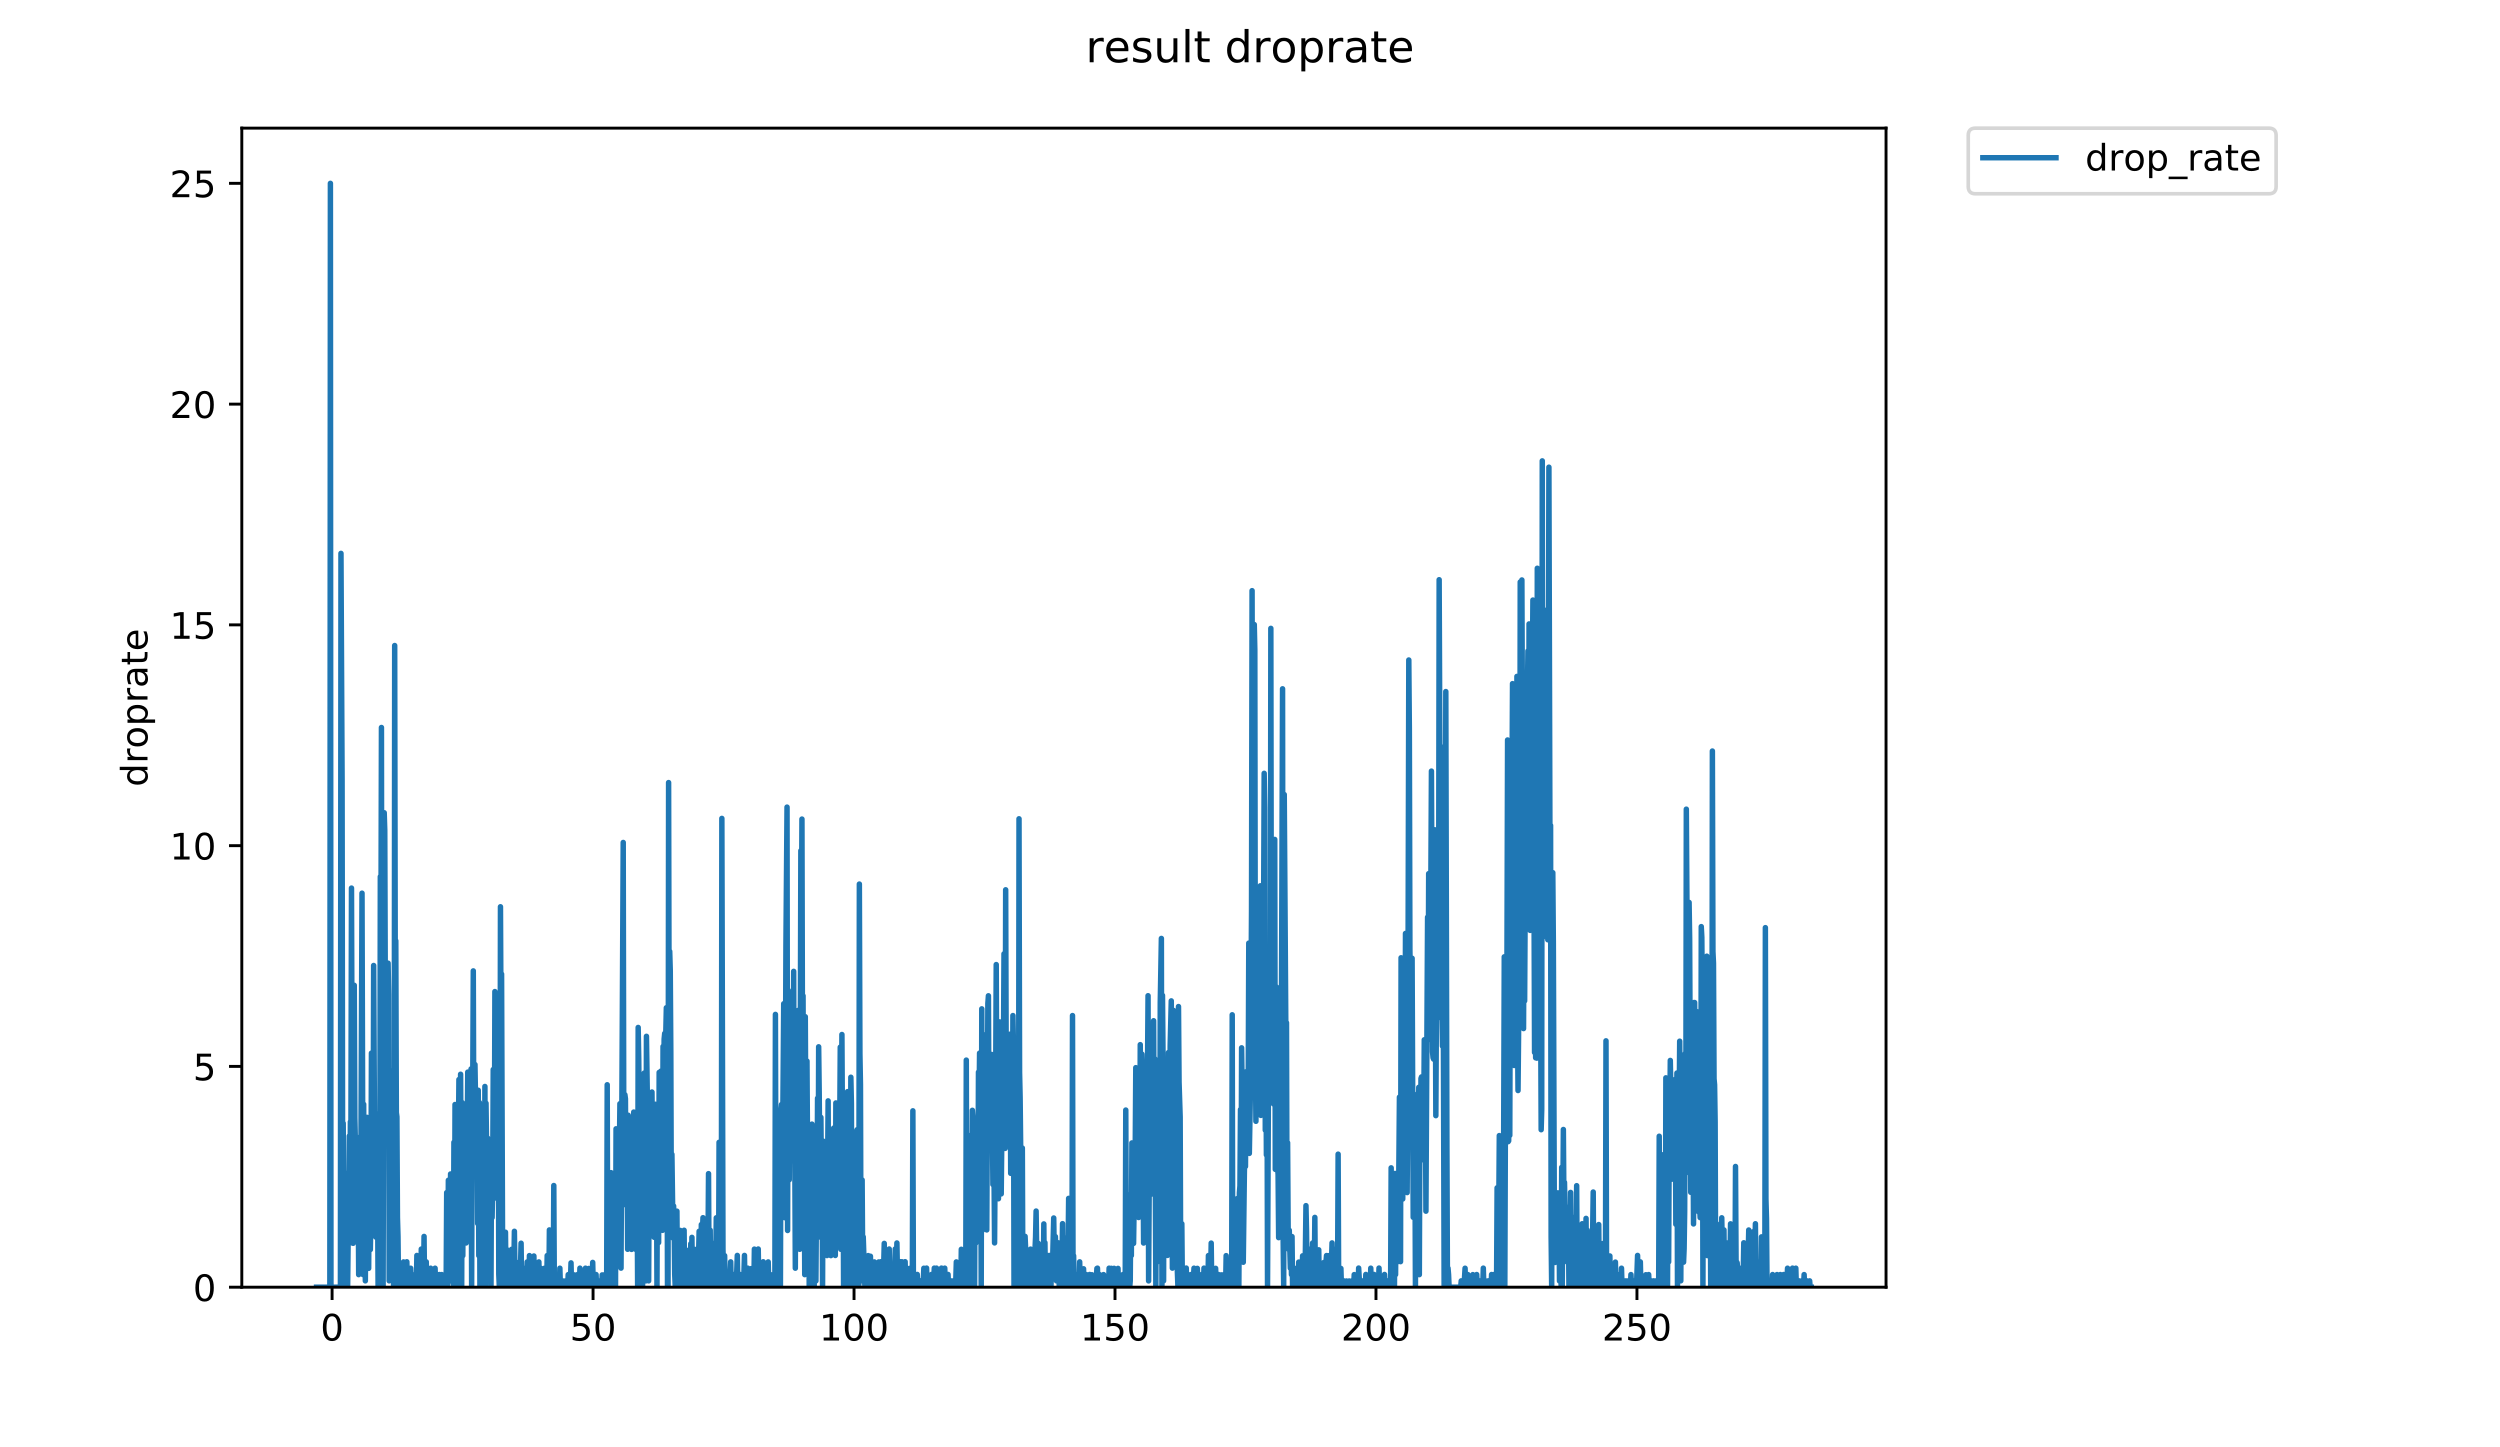 <?xml version="1.0" encoding="utf-8" standalone="no"?>
<!DOCTYPE svg PUBLIC "-//W3C//DTD SVG 1.1//EN"
  "http://www.w3.org/Graphics/SVG/1.1/DTD/svg11.dtd">
<!-- Created with matplotlib (https://matplotlib.org/) -->
<svg height="396pt" version="1.1" viewBox="0 0 684 396" width="684pt" xmlns="http://www.w3.org/2000/svg" xmlns:xlink="http://www.w3.org/1999/xlink">
 <defs>
  <style type="text/css">
*{stroke-linecap:butt;stroke-linejoin:round;}
  </style>
 </defs>
 <g id="figure_1">
  <g id="patch_1">
   <path d="M 0 396 
L 684 396 
L 684 0 
L 0 0 
z
" style="fill:#ffffff;"/>
  </g>
  <g id="axes_1">
   <g id="patch_2">
    <path d="M 66.159 352.174 
L 516.019 352.174 
L 516.019 35.062 
L 66.159 35.062 
z
" style="fill:#ffffff;"/>
   </g>
   <g id="matplotlib.axis_1">
    <g id="xtick_1">
     <g id="line2d_1">
      <defs>
       <path d="M 0 0 
L 0 3.5 
" id="m9fe00c8922" style="stroke:#000000;stroke-width:0.8;"/>
      </defs>
      <g>
       <use style="stroke:#000000;stroke-width:0.8;" x="90.859" xlink:href="#m9fe00c8922" y="352.174"/>
      </g>
     </g>
     <g id="text_1">
      <!-- 0 -->
      <defs>
       <path d="M 31.781 66.406 
Q 24.172 66.406 20.328 58.906 
Q 16.5 51.422 16.5 36.375 
Q 16.5 21.391 20.328 13.891 
Q 24.172 6.391 31.781 6.391 
Q 39.453 6.391 43.281 13.891 
Q 47.125 21.391 47.125 36.375 
Q 47.125 51.422 43.281 58.906 
Q 39.453 66.406 31.781 66.406 
z
M 31.781 74.219 
Q 44.047 74.219 50.516 64.516 
Q 56.984 54.828 56.984 36.375 
Q 56.984 17.969 50.516 8.266 
Q 44.047 -1.422 31.781 -1.422 
Q 19.531 -1.422 13.062 8.266 
Q 6.594 17.969 6.594 36.375 
Q 6.594 54.828 13.062 64.516 
Q 19.531 74.219 31.781 74.219 
z
" id="DejaVuSans-48"/>
      </defs>
      <g transform="translate(87.678 366.773)scale(0.1 -0.1)">
       <use xlink:href="#DejaVuSans-48"/>
      </g>
     </g>
    </g>
    <g id="xtick_2">
     <g id="line2d_2">
      <g>
       <use style="stroke:#000000;stroke-width:0.8;" x="162.261" xlink:href="#m9fe00c8922" y="352.174"/>
      </g>
     </g>
     <g id="text_2">
      <!-- 50 -->
      <defs>
       <path d="M 10.797 72.906 
L 49.516 72.906 
L 49.516 64.594 
L 19.828 64.594 
L 19.828 46.734 
Q 21.969 47.469 24.109 47.828 
Q 26.266 48.188 28.422 48.188 
Q 40.625 48.188 47.75 41.5 
Q 54.891 34.812 54.891 23.391 
Q 54.891 11.625 47.562 5.094 
Q 40.234 -1.422 26.906 -1.422 
Q 22.312 -1.422 17.547 -0.641 
Q 12.797 0.141 7.719 1.703 
L 7.719 11.625 
Q 12.109 9.234 16.797 8.062 
Q 21.484 6.891 26.703 6.891 
Q 35.156 6.891 40.078 11.328 
Q 45.016 15.766 45.016 23.391 
Q 45.016 31 40.078 35.438 
Q 35.156 39.891 26.703 39.891 
Q 22.75 39.891 18.812 39.016 
Q 14.891 38.141 10.797 36.281 
z
" id="DejaVuSans-53"/>
      </defs>
      <g transform="translate(155.898 366.773)scale(0.1 -0.1)">
       <use xlink:href="#DejaVuSans-53"/>
       <use x="63.623" xlink:href="#DejaVuSans-48"/>
      </g>
     </g>
    </g>
    <g id="xtick_3">
     <g id="line2d_3">
      <g>
       <use style="stroke:#000000;stroke-width:0.8;" x="233.663" xlink:href="#m9fe00c8922" y="352.174"/>
      </g>
     </g>
     <g id="text_3">
      <!-- 100 -->
      <defs>
       <path d="M 12.406 8.297 
L 28.516 8.297 
L 28.516 63.922 
L 10.984 60.406 
L 10.984 69.391 
L 28.422 72.906 
L 38.281 72.906 
L 38.281 8.297 
L 54.391 8.297 
L 54.391 0 
L 12.406 0 
z
" id="DejaVuSans-49"/>
      </defs>
      <g transform="translate(224.119 366.773)scale(0.1 -0.1)">
       <use xlink:href="#DejaVuSans-49"/>
       <use x="63.623" xlink:href="#DejaVuSans-48"/>
       <use x="127.246" xlink:href="#DejaVuSans-48"/>
      </g>
     </g>
    </g>
    <g id="xtick_4">
     <g id="line2d_4">
      <g>
       <use style="stroke:#000000;stroke-width:0.8;" x="305.065" xlink:href="#m9fe00c8922" y="352.174"/>
      </g>
     </g>
     <g id="text_4">
      <!-- 150 -->
      <g transform="translate(295.521 366.773)scale(0.1 -0.1)">
       <use xlink:href="#DejaVuSans-49"/>
       <use x="63.623" xlink:href="#DejaVuSans-53"/>
       <use x="127.246" xlink:href="#DejaVuSans-48"/>
      </g>
     </g>
    </g>
    <g id="xtick_5">
     <g id="line2d_5">
      <g>
       <use style="stroke:#000000;stroke-width:0.8;" x="376.467" xlink:href="#m9fe00c8922" y="352.174"/>
      </g>
     </g>
     <g id="text_5">
      <!-- 200 -->
      <defs>
       <path d="M 19.188 8.297 
L 53.609 8.297 
L 53.609 0 
L 7.328 0 
L 7.328 8.297 
Q 12.938 14.109 22.625 23.891 
Q 32.328 33.688 34.812 36.531 
Q 39.547 41.844 41.422 45.531 
Q 43.312 49.219 43.312 52.781 
Q 43.312 58.594 39.234 62.25 
Q 35.156 65.922 28.609 65.922 
Q 23.969 65.922 18.812 64.312 
Q 13.672 62.703 7.812 59.422 
L 7.812 69.391 
Q 13.766 71.781 18.938 73 
Q 24.125 74.219 28.422 74.219 
Q 39.75 74.219 46.484 68.547 
Q 53.219 62.891 53.219 53.422 
Q 53.219 48.922 51.531 44.891 
Q 49.859 40.875 45.406 35.406 
Q 44.188 33.984 37.641 27.219 
Q 31.109 20.453 19.188 8.297 
z
" id="DejaVuSans-50"/>
      </defs>
      <g transform="translate(366.923 366.773)scale(0.1 -0.1)">
       <use xlink:href="#DejaVuSans-50"/>
       <use x="63.623" xlink:href="#DejaVuSans-48"/>
       <use x="127.246" xlink:href="#DejaVuSans-48"/>
      </g>
     </g>
    </g>
    <g id="xtick_6">
     <g id="line2d_6">
      <g>
       <use style="stroke:#000000;stroke-width:0.8;" x="447.869" xlink:href="#m9fe00c8922" y="352.174"/>
      </g>
     </g>
     <g id="text_6">
      <!-- 250 -->
      <g transform="translate(438.325 366.773)scale(0.1 -0.1)">
       <use xlink:href="#DejaVuSans-50"/>
       <use x="63.623" xlink:href="#DejaVuSans-53"/>
       <use x="127.246" xlink:href="#DejaVuSans-48"/>
      </g>
     </g>
    </g>
   </g>
   <g id="matplotlib.axis_2">
    <g id="ytick_1">
     <g id="line2d_7">
      <defs>
       <path d="M 0 0 
L -3.5 0 
" id="mb73ea10831" style="stroke:#000000;stroke-width:0.8;"/>
      </defs>
      <g>
       <use style="stroke:#000000;stroke-width:0.8;" x="66.159" xlink:href="#mb73ea10831" y="352.174"/>
      </g>
     </g>
     <g id="text_7">
      <!-- 0 -->
      <g transform="translate(52.796 355.973)scale(0.1 -0.1)">
       <use xlink:href="#DejaVuSans-48"/>
      </g>
     </g>
    </g>
    <g id="ytick_2">
     <g id="line2d_8">
      <g>
       <use style="stroke:#000000;stroke-width:0.8;" x="66.159" xlink:href="#mb73ea10831" y="291.772"/>
      </g>
     </g>
     <g id="text_8">
      <!-- 5 -->
      <g transform="translate(52.796 295.571)scale(0.1 -0.1)">
       <use xlink:href="#DejaVuSans-53"/>
      </g>
     </g>
    </g>
    <g id="ytick_3">
     <g id="line2d_9">
      <g>
       <use style="stroke:#000000;stroke-width:0.8;" x="66.159" xlink:href="#mb73ea10831" y="231.37"/>
      </g>
     </g>
     <g id="text_9">
      <!-- 10 -->
      <g transform="translate(46.434 235.169)scale(0.1 -0.1)">
       <use xlink:href="#DejaVuSans-49"/>
       <use x="63.623" xlink:href="#DejaVuSans-48"/>
      </g>
     </g>
    </g>
    <g id="ytick_4">
     <g id="line2d_10">
      <g>
       <use style="stroke:#000000;stroke-width:0.8;" x="66.159" xlink:href="#mb73ea10831" y="170.968"/>
      </g>
     </g>
     <g id="text_10">
      <!-- 15 -->
      <g transform="translate(46.434 174.767)scale(0.1 -0.1)">
       <use xlink:href="#DejaVuSans-49"/>
       <use x="63.623" xlink:href="#DejaVuSans-53"/>
      </g>
     </g>
    </g>
    <g id="ytick_5">
     <g id="line2d_11">
      <g>
       <use style="stroke:#000000;stroke-width:0.8;" x="66.159" xlink:href="#mb73ea10831" y="110.565"/>
      </g>
     </g>
     <g id="text_11">
      <!-- 20 -->
      <g transform="translate(46.434 114.364)scale(0.1 -0.1)">
       <use xlink:href="#DejaVuSans-50"/>
       <use x="63.623" xlink:href="#DejaVuSans-48"/>
      </g>
     </g>
    </g>
    <g id="ytick_6">
     <g id="line2d_12">
      <g>
       <use style="stroke:#000000;stroke-width:0.8;" x="66.159" xlink:href="#mb73ea10831" y="50.163"/>
      </g>
     </g>
     <g id="text_12">
      <!-- 25 -->
      <g transform="translate(46.434 53.962)scale(0.1 -0.1)">
       <use xlink:href="#DejaVuSans-50"/>
       <use x="63.623" xlink:href="#DejaVuSans-53"/>
      </g>
     </g>
    </g>
    <g id="text_13">
     <!-- droprate -->
     <defs>
      <path d="M 45.406 46.391 
L 45.406 75.984 
L 54.391 75.984 
L 54.391 0 
L 45.406 0 
L 45.406 8.203 
Q 42.578 3.328 38.25 0.953 
Q 33.938 -1.422 27.875 -1.422 
Q 17.969 -1.422 11.734 6.484 
Q 5.516 14.406 5.516 27.297 
Q 5.516 40.188 11.734 48.094 
Q 17.969 56 27.875 56 
Q 33.938 56 38.25 53.625 
Q 42.578 51.266 45.406 46.391 
z
M 14.797 27.297 
Q 14.797 17.391 18.875 11.75 
Q 22.953 6.109 30.078 6.109 
Q 37.203 6.109 41.297 11.75 
Q 45.406 17.391 45.406 27.297 
Q 45.406 37.203 41.297 42.844 
Q 37.203 48.484 30.078 48.484 
Q 22.953 48.484 18.875 42.844 
Q 14.797 37.203 14.797 27.297 
z
" id="DejaVuSans-100"/>
      <path d="M 41.109 46.297 
Q 39.594 47.172 37.812 47.578 
Q 36.031 48 33.891 48 
Q 26.266 48 22.188 43.047 
Q 18.109 38.094 18.109 28.812 
L 18.109 0 
L 9.078 0 
L 9.078 54.688 
L 18.109 54.688 
L 18.109 46.188 
Q 20.953 51.172 25.484 53.578 
Q 30.031 56 36.531 56 
Q 37.453 56 38.578 55.875 
Q 39.703 55.766 41.062 55.516 
z
" id="DejaVuSans-114"/>
      <path d="M 30.609 48.391 
Q 23.391 48.391 19.188 42.75 
Q 14.984 37.109 14.984 27.297 
Q 14.984 17.484 19.156 11.844 
Q 23.344 6.203 30.609 6.203 
Q 37.797 6.203 41.984 11.859 
Q 46.188 17.531 46.188 27.297 
Q 46.188 37.016 41.984 42.703 
Q 37.797 48.391 30.609 48.391 
z
M 30.609 56 
Q 42.328 56 49.016 48.375 
Q 55.719 40.766 55.719 27.297 
Q 55.719 13.875 49.016 6.219 
Q 42.328 -1.422 30.609 -1.422 
Q 18.844 -1.422 12.172 6.219 
Q 5.516 13.875 5.516 27.297 
Q 5.516 40.766 12.172 48.375 
Q 18.844 56 30.609 56 
z
" id="DejaVuSans-111"/>
      <path d="M 18.109 8.203 
L 18.109 -20.797 
L 9.078 -20.797 
L 9.078 54.688 
L 18.109 54.688 
L 18.109 46.391 
Q 20.953 51.266 25.266 53.625 
Q 29.594 56 35.594 56 
Q 45.562 56 51.781 48.094 
Q 58.016 40.188 58.016 27.297 
Q 58.016 14.406 51.781 6.484 
Q 45.562 -1.422 35.594 -1.422 
Q 29.594 -1.422 25.266 0.953 
Q 20.953 3.328 18.109 8.203 
z
M 48.688 27.297 
Q 48.688 37.203 44.609 42.844 
Q 40.531 48.484 33.406 48.484 
Q 26.266 48.484 22.188 42.844 
Q 18.109 37.203 18.109 27.297 
Q 18.109 17.391 22.188 11.75 
Q 26.266 6.109 33.406 6.109 
Q 40.531 6.109 44.609 11.75 
Q 48.688 17.391 48.688 27.297 
z
" id="DejaVuSans-112"/>
      <path d="M 34.281 27.484 
Q 23.391 27.484 19.188 25 
Q 14.984 22.516 14.984 16.5 
Q 14.984 11.719 18.141 8.906 
Q 21.297 6.109 26.703 6.109 
Q 34.188 6.109 38.703 11.406 
Q 43.219 16.703 43.219 25.484 
L 43.219 27.484 
z
M 52.203 31.203 
L 52.203 0 
L 43.219 0 
L 43.219 8.297 
Q 40.141 3.328 35.547 0.953 
Q 30.953 -1.422 24.312 -1.422 
Q 15.922 -1.422 10.953 3.297 
Q 6 8.016 6 15.922 
Q 6 25.141 12.172 29.828 
Q 18.359 34.516 30.609 34.516 
L 43.219 34.516 
L 43.219 35.406 
Q 43.219 41.609 39.141 45 
Q 35.062 48.391 27.688 48.391 
Q 23 48.391 18.547 47.266 
Q 14.109 46.141 10.016 43.891 
L 10.016 52.203 
Q 14.938 54.109 19.578 55.047 
Q 24.219 56 28.609 56 
Q 40.484 56 46.344 49.844 
Q 52.203 43.703 52.203 31.203 
z
" id="DejaVuSans-97"/>
      <path d="M 18.312 70.219 
L 18.312 54.688 
L 36.812 54.688 
L 36.812 47.703 
L 18.312 47.703 
L 18.312 18.016 
Q 18.312 11.328 20.141 9.422 
Q 21.969 7.516 27.594 7.516 
L 36.812 7.516 
L 36.812 0 
L 27.594 0 
Q 17.188 0 13.234 3.875 
Q 9.281 7.766 9.281 18.016 
L 9.281 47.703 
L 2.688 47.703 
L 2.688 54.688 
L 9.281 54.688 
L 9.281 70.219 
z
" id="DejaVuSans-116"/>
      <path d="M 56.203 29.594 
L 56.203 25.203 
L 14.891 25.203 
Q 15.484 15.922 20.484 11.062 
Q 25.484 6.203 34.422 6.203 
Q 39.594 6.203 44.453 7.469 
Q 49.312 8.734 54.109 11.281 
L 54.109 2.781 
Q 49.266 0.734 44.188 -0.344 
Q 39.109 -1.422 33.891 -1.422 
Q 20.797 -1.422 13.156 6.188 
Q 5.516 13.812 5.516 26.812 
Q 5.516 40.234 12.766 48.109 
Q 20.016 56 32.328 56 
Q 43.359 56 49.781 48.891 
Q 56.203 41.797 56.203 29.594 
z
M 47.219 32.234 
Q 47.125 39.594 43.094 43.984 
Q 39.062 48.391 32.422 48.391 
Q 24.906 48.391 20.391 44.141 
Q 15.875 39.891 15.188 32.172 
z
" id="DejaVuSans-101"/>
     </defs>
     <g transform="translate(40.354 215.236)rotate(-90)scale(0.1 -0.1)">
      <use xlink:href="#DejaVuSans-100"/>
      <use x="63.477" xlink:href="#DejaVuSans-114"/>
      <use x="104.559" xlink:href="#DejaVuSans-111"/>
      <use x="165.74" xlink:href="#DejaVuSans-112"/>
      <use x="229.217" xlink:href="#DejaVuSans-114"/>
      <use x="270.33" xlink:href="#DejaVuSans-97"/>
      <use x="331.609" xlink:href="#DejaVuSans-116"/>
      <use x="370.818" xlink:href="#DejaVuSans-101"/>
     </g>
    </g>
   </g>
   <g id="line2d_13">
    <path clip-path="url(#p0c3a886c53)" d="M 86.607 352.174 
L 90.246 352.174 
L 90.397 50.163 
L 90.548 352.174 
L 93.139 352.174 
L 93.29 151.405 
L 93.595 213.378 
L 93.746 326.288 
L 93.897 307.304 
L 94.199 352.174 
L 94.504 335.039 
L 94.806 341.79 
L 94.957 321.021 
L 95.109 352.174 
L 95.26 338.269 
L 95.413 338.524 
L 95.564 310.815 
L 95.715 331.435 
L 95.865 306.916 
L 96.017 309.275 
L 96.167 242.982 
L 96.47 340.128 
L 96.623 340.162 
L 96.926 269.573 
L 97.078 305.843 
L 97.229 312.481 
L 97.38 314.207 
L 97.531 329.61 
L 97.682 331.435 
L 97.832 312.196 
L 97.983 322.71 
L 98.135 348.742 
L 98.289 316.393 
L 98.44 319.431 
L 98.592 310.932 
L 98.743 319.243 
L 99.047 244.374 
L 99.349 348.737 
L 99.5 302.127 
L 99.653 336.752 
L 99.805 312.763 
L 99.956 350.441 
L 100.26 310.932 
L 100.412 305.711 
L 100.564 340.179 
L 100.715 334.817 
L 100.867 347.019 
L 101.018 321.11 
L 101.324 341.893 
L 101.474 333.136 
L 101.625 288.137 
L 101.929 326.324 
L 102.079 320.842 
L 102.23 264.159 
L 102.533 322.625 
L 102.684 307.24 
L 102.836 338.466 
L 102.989 312.93 
L 103.141 331.465 
L 103.295 326.652 
L 103.448 352.174 
L 103.599 307.368 
L 103.753 304.533 
L 103.904 338.407 
L 104.056 239.838 
L 104.208 264.784 
L 104.362 199.042 
L 104.514 338.446 
L 104.667 352.174 
L 104.819 352.174 
L 105.121 222.37 
L 105.271 227.204 
L 105.425 273.906 
L 105.878 294.731 
L 106.179 263.526 
L 106.329 272.102 
L 106.479 350.431 
L 106.629 299.953 
L 106.78 336.53 
L 106.931 329.739 
L 107.231 292.99 
L 107.684 352.174 
L 107.835 352.174 
L 107.985 176.617 
L 108.135 263.399 
L 108.287 257.392 
L 108.44 304.398 
L 108.591 305.578 
L 108.741 333.054 
L 108.891 338.249 
L 109.041 352.174 
L 109.191 350.433 
L 109.342 350.436 
L 109.492 352.174 
L 109.642 346.952 
L 109.792 352.174 
L 110.096 352.174 
L 110.397 345.261 
L 110.549 352.174 
L 110.701 348.732 
L 110.853 352.174 
L 111.156 352.174 
L 111.306 345.221 
L 111.456 352.174 
L 111.606 352.174 
L 111.756 348.693 
L 111.907 352.174 
L 112.207 352.174 
L 112.358 346.989 
L 112.51 352.174 
L 112.668 352.174 
L 112.826 350.517 
L 112.984 352.174 
L 113.297 352.174 
L 113.45 348.757 
L 113.603 352.174 
L 113.906 352.174 
L 114.056 343.496 
L 114.207 352.174 
L 114.359 352.174 
L 114.512 347.091 
L 114.663 352.174 
L 115.115 352.174 
L 115.265 341.745 
L 115.416 352.174 
L 115.87 352.174 
L 116.02 338.289 
L 116.171 352.174 
L 116.473 352.174 
L 116.623 345.241 
L 116.775 352.174 
L 117.077 352.174 
L 117.228 348.718 
L 117.379 352.174 
L 117.53 352.174 
L 117.681 350.443 
L 117.832 346.982 
L 117.982 352.174 
L 118.283 352.174 
L 118.434 348.713 
L 118.585 352.174 
L 118.887 352.174 
L 119.038 346.982 
L 119.189 352.174 
L 119.49 352.174 
L 119.641 348.713 
L 119.792 352.174 
L 120.094 352.174 
L 120.245 348.713 
L 120.396 352.174 
L 120.698 352.174 
L 120.849 348.723 
L 120.999 352.174 
L 121.305 352.174 
L 121.457 350.448 
L 121.608 352.174 
L 122.063 352.174 
L 122.214 326.288 
L 122.365 352.174 
L 122.516 350.448 
L 122.669 322.92 
L 122.82 326.361 
L 122.971 333.191 
L 123.123 350.448 
L 123.275 321.199 
L 123.427 333.325 
L 123.579 329.771 
L 123.731 329.93 
L 123.886 328.553 
L 124.039 352.174 
L 124.191 312.538 
L 124.342 352.174 
L 124.493 302.198 
L 124.645 315.933 
L 124.796 352.174 
L 124.948 321.11 
L 125.1 322.836 
L 125.251 322.961 
L 125.405 312.985 
L 125.561 295.364 
L 125.713 312.763 
L 125.864 352.174 
L 126.017 293.914 
L 126.317 352.174 
L 126.467 301.694 
L 126.619 343.558 
L 126.77 319.384 
L 126.921 317.46 
L 127.071 331.405 
L 127.222 312.368 
L 127.373 314.153 
L 127.524 340.076 
L 127.675 329.675 
L 127.977 293.33 
L 128.128 293.33 
L 128.582 329.771 
L 128.887 292.454 
L 129.038 352.174 
L 129.19 305.645 
L 129.341 296.87 
L 129.492 265.638 
L 129.646 314.847 
L 129.947 291.25 
L 130.397 317.36 
L 130.547 305.175 
L 130.697 334.767 
L 130.848 298.29 
L 130.999 343.545 
L 131.155 301.628 
L 131.306 352.174 
L 131.456 305.243 
L 131.76 338.427 
L 131.91 322.752 
L 132.061 345.251 
L 132.212 310.637 
L 132.365 318.097 
L 132.516 352.174 
L 132.669 297.263 
L 132.821 352.174 
L 132.971 301.839 
L 133.278 324.601 
L 133.431 311.396 
L 133.582 340.024 
L 133.885 317.757 
L 134.036 322.794 
L 134.337 352.174 
L 134.491 313.095 
L 134.642 333.136 
L 134.793 324.522 
L 134.947 292.623 
L 135.097 293.161 
L 135.248 321.021 
L 135.4 271.294 
L 135.705 305.974 
L 135.856 296.791 
L 136.007 327.909 
L 136.313 290.574 
L 136.465 348.626 
L 136.62 352.174 
L 136.773 352.174 
L 136.926 248.091 
L 137.078 279.692 
L 137.23 266.497 
L 137.532 348.703 
L 137.683 350.451 
L 137.987 345.339 
L 138.14 352.174 
L 138.297 337.136 
L 138.449 352.174 
L 138.6 341.82 
L 138.752 352.174 
L 138.904 347.034 
L 139.059 352.174 
L 139.21 352.174 
L 139.363 347.034 
L 139.515 347.063 
L 139.668 352.174 
L 139.82 350.465 
L 139.972 341.82 
L 140.126 350.477 
L 140.279 341.922 
L 140.585 347.07 
L 140.738 336.882 
L 140.891 348.771 
L 141.047 352.174 
L 141.201 352.174 
L 141.355 345.397 
L 141.506 352.174 
L 141.658 352.174 
L 141.81 350.453 
L 141.962 352.174 
L 142.268 352.174 
L 142.571 340.145 
L 142.724 352.174 
L 142.875 352.174 
L 143.025 350.438 
L 143.177 346.997 
L 143.33 352.174 
L 143.482 352.174 
L 143.633 348.728 
L 143.785 348.728 
L 143.938 352.174 
L 144.091 350.475 
L 144.242 345.261 
L 144.396 352.174 
L 144.701 352.174 
L 144.852 343.533 
L 145.004 352.174 
L 145.159 348.795 
L 145.311 352.174 
L 145.463 348.737 
L 145.615 352.174 
L 145.766 352.174 
L 145.919 350.458 
L 146.071 343.643 
L 146.222 352.174 
L 146.373 352.174 
L 146.525 350.453 
L 146.676 352.174 
L 146.828 352.174 
L 146.979 346.982 
L 147.132 352.174 
L 147.283 352.174 
L 147.434 345.261 
L 147.585 352.174 
L 147.888 346.967 
L 148.042 352.174 
L 148.198 347.113 
L 148.349 348.742 
L 148.502 352.174 
L 148.654 352.174 
L 148.957 347.004 
L 149.108 348.718 
L 149.26 347.034 
L 149.412 352.174 
L 149.562 352.174 
L 149.713 343.521 
L 149.864 352.174 
L 150.164 352.174 
L 150.314 336.508 
L 150.464 352.174 
L 150.614 352.174 
L 150.765 348.708 
L 150.915 352.174 
L 151.367 352.174 
L 151.517 324.363 
L 151.667 352.174 
L 152.266 352.174 
L 152.417 350.438 
L 152.57 352.174 
L 153.028 352.174 
L 153.179 346.982 
L 153.329 352.174 
L 153.932 352.174 
L 154.087 350.485 
L 154.237 352.174 
L 154.545 352.174 
L 154.697 350.465 
L 154.848 352.174 
L 155.309 352.174 
L 155.461 348.742 
L 155.619 352.174 
L 155.92 352.174 
L 156.072 350.451 
L 156.23 345.527 
L 156.38 352.174 
L 156.997 352.174 
L 157.153 348.814 
L 157.454 352.174 
L 157.909 352.174 
L 158.06 348.708 
L 158.215 352.174 
L 158.517 352.174 
L 158.668 346.967 
L 158.818 352.174 
L 159.421 352.174 
L 159.572 350.448 
L 159.728 352.174 
L 160.03 352.174 
L 160.18 346.975 
L 160.334 352.174 
L 160.785 352.174 
L 160.936 350.443 
L 161.089 347.055 
L 161.241 352.174 
L 161.856 352.174 
L 162.008 350.465 
L 162.162 345.397 
L 162.32 352.174 
L 162.926 352.174 
L 163.077 348.713 
L 163.229 352.174 
L 163.685 352.174 
L 163.838 350.468 
L 163.991 352.174 
L 164.605 352.174 
L 164.761 348.818 
L 164.915 352.174 
L 165.068 352.174 
L 165.222 350.482 
L 165.375 350.47 
L 165.526 348.708 
L 165.677 352.174 
L 165.981 352.174 
L 166.132 296.791 
L 166.284 352.174 
L 166.438 348.776 
L 166.589 352.174 
L 166.739 333.054 
L 166.891 350.451 
L 167.042 348.718 
L 167.192 320.842 
L 167.343 341.805 
L 167.494 340.042 
L 167.644 352.174 
L 168.096 334.892 
L 168.252 333.692 
L 168.402 352.174 
L 168.553 308.844 
L 168.854 345.241 
L 169.155 313.989 
L 169.306 327.944 
L 169.609 301.983 
L 169.761 302.34 
L 169.912 346.96 
L 170.513 230.501 
L 170.663 310.397 
L 170.813 301.767 
L 170.967 299.503 
L 171.119 300.622 
L 171.27 329.707 
L 171.421 312.368 
L 171.572 314.153 
L 171.723 341.805 
L 171.879 305.129 
L 172.03 324.601 
L 172.181 308.906 
L 172.331 313.989 
L 172.483 338.348 
L 172.637 308.122 
L 172.788 341.834 
L 172.939 327.979 
L 173.09 326.101 
L 173.393 304.263 
L 173.544 327.979 
L 173.846 341.79 
L 173.998 317.952 
L 174.15 314.369 
L 174.304 323.249 
L 174.455 352.174 
L 174.605 281.113 
L 174.756 289.779 
L 174.907 305.378 
L 175.057 348.693 
L 175.357 310.458 
L 175.508 315.777 
L 175.658 326.101 
L 175.808 352.174 
L 175.959 307.046 
L 176.11 304.059 
L 176.262 293.581 
L 176.413 315.829 
L 176.563 303.435 
L 176.714 350.446 
L 176.866 283.535 
L 177.318 313.989 
L 177.468 350.438 
L 177.619 319.196 
L 177.919 338.228 
L 178.069 315.62 
L 178.22 312.368 
L 178.378 298.78 
L 178.529 316.087 
L 178.679 313.934 
L 178.829 313.934 
L 178.983 338.524 
L 179.137 325.103 
L 179.288 302.127 
L 179.44 305.843 
L 179.595 313.205 
L 179.746 352.174 
L 179.897 310.637 
L 180.047 319.101 
L 180.197 339.972 
L 180.348 293.414 
L 180.499 312.424 
L 180.65 307.046 
L 180.8 293.076 
L 181.257 336.62 
L 181.407 286.312 
L 181.558 301.983 
L 181.708 284.287 
L 181.858 282.746 
L 182.009 313.879 
L 182.159 282.646 
L 182.313 275.716 
L 182.467 289.308 
L 182.626 352.174 
L 182.777 352.174 
L 182.928 214.112 
L 183.078 284.482 
L 183.232 260.295 
L 183.383 265.514 
L 183.533 287.953 
L 183.685 333.272 
L 183.836 315.829 
L 184.147 338.751 
L 184.299 329.961 
L 184.45 334.792 
L 184.601 348.723 
L 184.753 352.174 
L 185.055 343.558 
L 185.205 331.376 
L 185.357 352.174 
L 185.509 343.57 
L 185.659 345.241 
L 185.81 352.174 
L 186.111 336.642 
L 186.261 352.174 
L 186.411 338.249 
L 186.563 338.348 
L 186.715 352.174 
L 186.868 345.339 
L 187.022 350.475 
L 187.172 336.598 
L 187.322 352.174 
L 187.472 346.96 
L 187.623 352.174 
L 187.773 346.967 
L 187.924 348.698 
L 188.074 352.174 
L 188.227 350.461 
L 188.378 352.174 
L 188.532 341.98 
L 188.691 342.339 
L 188.845 347.091 
L 188.998 340.297 
L 189.155 352.174 
L 189.309 338.543 
L 189.46 352.174 
L 189.611 341.849 
L 189.763 348.718 
L 189.914 347.012 
L 190.066 341.834 
L 190.217 352.174 
L 190.368 343.545 
L 190.52 343.558 
L 190.671 341.805 
L 190.823 352.174 
L 190.976 350.465 
L 191.281 336.882 
L 191.431 350.438 
L 191.582 346.989 
L 191.733 350.441 
L 191.885 335.039 
L 192.036 352.174 
L 192.188 336.686 
L 192.339 333.163 
L 192.491 350.453 
L 192.646 348.79 
L 192.948 334.867 
L 193.098 352.174 
L 193.4 343.496 
L 193.551 352.174 
L 193.701 341.745 
L 193.852 321.11 
L 194.006 350.465 
L 194.308 336.575 
L 194.461 352.174 
L 194.612 340.024 
L 194.763 352.174 
L 194.914 348.708 
L 195.065 341.834 
L 195.217 352.174 
L 195.371 352.174 
L 195.523 350.461 
L 195.675 350.451 
L 195.825 345.221 
L 195.977 333.191 
L 196.13 352.174 
L 196.282 340.111 
L 196.433 340.094 
L 196.585 352.174 
L 196.737 312.538 
L 196.888 350.428 
L 197.041 352.174 
L 197.35 352.174 
L 197.5 223.917 
L 197.803 341.79 
L 198.106 352.174 
L 198.257 343.545 
L 198.409 352.174 
L 199.615 352.174 
L 199.917 345.251 
L 200.067 352.174 
L 200.67 352.174 
L 200.821 348.708 
L 200.971 352.174 
L 201.424 352.174 
L 201.725 343.483 
L 201.875 352.174 
L 202.178 352.174 
L 202.328 348.693 
L 202.479 348.693 
L 202.632 352.174 
L 203.234 352.174 
L 203.384 348.693 
L 203.534 348.698 
L 203.685 343.483 
L 203.834 352.174 
L 204.287 352.174 
L 204.587 346.967 
L 204.738 352.174 
L 205.34 352.174 
L 205.495 347.105 
L 205.646 352.174 
L 206.249 352.174 
L 206.399 341.76 
L 206.55 352.174 
L 207.154 352.174 
L 207.455 341.73 
L 207.606 352.174 
L 207.906 352.174 
L 208.057 350.431 
L 208.208 346.975 
L 208.359 352.174 
L 208.661 352.174 
L 208.812 345.221 
L 208.963 352.174 
L 209.265 352.174 
L 209.416 348.708 
L 209.567 352.174 
L 209.878 352.174 
L 210.033 350.485 
L 210.184 345.261 
L 210.334 352.174 
L 210.938 352.174 
L 211.093 348.795 
L 211.247 352.174 
L 212.003 352.174 
L 212.154 277.539 
L 212.305 336.686 
L 212.458 352.174 
L 212.609 338.368 
L 212.761 352.174 
L 212.913 329.739 
L 213.064 334.916 
L 213.216 347.012 
L 213.368 333.245 
L 213.519 352.174 
L 213.67 303.783 
L 213.822 302.198 
L 213.975 317.952 
L 214.125 312.368 
L 214.427 274.625 
L 214.578 326.213 
L 214.729 333.163 
L 215.031 258.715 
L 215.332 220.827 
L 215.484 336.664 
L 215.635 270.947 
L 215.937 322.794 
L 216.089 295.386 
L 216.24 310.637 
L 216.391 286.407 
L 216.542 317.609 
L 216.693 312.368 
L 216.847 292.623 
L 216.997 300.178 
L 217.148 265.762 
L 217.299 317.56 
L 217.45 314.153 
L 217.601 346.975 
L 217.752 303.714 
L 217.902 317.51 
L 218.052 292.99 
L 218.355 276.456 
L 218.809 341.805 
L 219.112 232.754 
L 219.263 255.254 
L 219.413 224.101 
L 219.565 290.135 
L 219.716 272.447 
L 219.87 323.33 
L 220.023 314.583 
L 220.175 348.742 
L 220.327 278.177 
L 220.484 309.03 
L 220.788 290.311 
L 220.939 314.098 
L 221.093 319.846 
L 221.244 309.153 
L 221.399 352.174 
L 221.701 314.207 
L 221.853 329.739 
L 222.005 324.601 
L 222.157 307.559 
L 222.308 352.174 
L 222.461 316.292 
L 222.614 321.287 
L 222.768 352.174 
L 222.923 313.26 
L 223.077 325.103 
L 223.228 350.456 
L 223.379 331.405 
L 223.531 331.465 
L 223.682 300.475 
L 223.834 333.218 
L 223.984 286.407 
L 224.138 299.13 
L 224.443 338.485 
L 224.594 305.711 
L 224.747 323.044 
L 224.901 316.443 
L 225.051 352.174 
L 225.202 312.196 
L 225.354 333.245 
L 225.504 334.792 
L 225.659 331.899 
L 225.812 316.292 
L 225.963 319.337 
L 226.114 327.979 
L 226.264 343.521 
L 226.575 301.202 
L 226.725 338.309 
L 226.876 322.71 
L 227.027 329.707 
L 227.178 321.066 
L 227.329 343.533 
L 227.48 314.098 
L 227.631 310.637 
L 227.782 315.829 
L 227.933 341.805 
L 228.083 308.657 
L 228.539 343.496 
L 228.69 301.767 
L 228.992 331.435 
L 229.294 338.328 
L 229.745 308.844 
L 229.896 286.501 
L 230.047 341.805 
L 230.349 283.044 
L 230.5 310.637 
L 230.652 307.24 
L 230.803 352.174 
L 230.954 315.881 
L 231.112 313.955 
L 231.264 336.839 
L 231.418 309.517 
L 231.735 312.566 
L 231.885 298.675 
L 232.036 312.424 
L 232.187 352.174 
L 232.491 304.195 
L 232.641 338.328 
L 232.792 294.731 
L 232.942 301.911 
L 233.094 352.174 
L 233.252 312.294 
L 233.412 309.672 
L 233.572 345.635 
L 233.732 334.192 
L 233.891 312.941 
L 234.205 325.216 
L 234.357 352.174 
L 234.508 309.091 
L 234.661 319.571 
L 234.82 352.174 
L 234.97 352.174 
L 235.121 241.882 
L 235.273 288.32 
L 235.423 296.791 
L 235.575 350.448 
L 235.726 346.989 
L 235.878 322.836 
L 236.03 345.301 
L 236.181 338.407 
L 236.636 352.174 
L 236.787 352.174 
L 236.939 350.453 
L 237.089 352.174 
L 237.24 350.443 
L 237.391 350.446 
L 237.542 343.533 
L 237.996 352.174 
L 238.15 343.703 
L 238.302 352.174 
L 238.455 352.174 
L 238.606 346.989 
L 238.757 352.174 
L 239.059 352.174 
L 239.21 345.261 
L 239.361 352.174 
L 239.512 348.713 
L 239.665 352.174 
L 239.815 352.174 
L 239.969 350.475 
L 240.121 352.174 
L 240.271 352.174 
L 240.423 345.271 
L 240.574 352.174 
L 240.875 352.174 
L 241.025 345.211 
L 241.175 352.174 
L 241.326 346.975 
L 241.477 352.174 
L 241.627 352.174 
L 241.931 340.196 
L 242.083 352.174 
L 242.235 352.174 
L 242.388 343.606 
L 242.54 352.174 
L 242.69 352.174 
L 242.841 348.703 
L 242.991 352.174 
L 243.141 352.174 
L 243.291 341.73 
L 243.441 352.174 
L 243.741 352.174 
L 243.891 350.433 
L 244.042 352.174 
L 244.191 352.174 
L 244.341 348.693 
L 244.491 352.174 
L 244.642 352.174 
L 244.942 341.715 
L 245.092 352.174 
L 245.242 348.698 
L 245.393 340.076 
L 245.544 348.713 
L 245.844 352.174 
L 246.144 352.174 
L 246.294 345.201 
L 246.443 352.174 
L 246.593 352.174 
L 246.743 345.211 
L 246.894 352.174 
L 247.194 352.174 
L 247.343 346.937 
L 247.493 352.174 
L 247.643 345.201 
L 247.793 352.174 
L 247.943 352.174 
L 248.092 346.937 
L 248.243 352.174 
L 248.394 352.174 
L 248.544 348.693 
L 248.694 352.174 
L 248.994 352.174 
L 249.143 346.945 
L 249.294 352.174 
L 249.608 352.174 
L 249.759 303.921 
L 249.908 352.174 
L 250.659 352.174 
L 250.959 348.688 
L 251.11 352.174 
L 251.56 352.174 
L 251.71 350.433 
L 251.86 350.431 
L 252.01 352.174 
L 252.459 352.174 
L 252.61 350.436 
L 252.761 346.989 
L 252.911 352.174 
L 253.361 352.174 
L 253.511 346.952 
L 253.662 352.174 
L 253.964 352.174 
L 254.114 350.438 
L 254.264 352.174 
L 254.72 352.174 
L 254.87 348.693 
L 255.02 352.174 
L 255.32 352.174 
L 255.471 350.451 
L 255.622 346.96 
L 255.772 352.174 
L 256.072 352.174 
L 256.222 346.96 
L 256.372 352.174 
L 256.828 352.174 
L 256.98 348.747 
L 257.131 352.174 
L 257.433 352.174 
L 257.583 346.952 
L 257.733 352.174 
L 258.335 352.174 
L 258.485 346.967 
L 258.635 352.174 
L 259.236 352.174 
L 259.386 348.693 
L 259.537 352.174 
L 260.141 352.174 
L 260.294 350.458 
L 260.444 352.174 
L 260.744 352.174 
L 260.894 350.433 
L 261.044 352.174 
L 261.348 352.174 
L 261.499 350.446 
L 261.65 345.261 
L 261.801 352.174 
L 261.952 352.174 
L 262.103 348.708 
L 262.404 352.174 
L 262.863 352.174 
L 263.014 341.805 
L 263.165 352.174 
L 264.226 352.174 
L 264.378 290.046 
L 264.529 352.174 
L 264.681 329.835 
L 264.832 352.174 
L 264.983 334.892 
L 265.134 352.174 
L 265.286 310.696 
L 265.437 352.174 
L 265.588 329.675 
L 265.739 331.494 
L 265.89 345.231 
L 266.041 303.783 
L 266.193 305.711 
L 266.344 328.013 
L 266.495 328.048 
L 266.647 352.174 
L 266.8 309.396 
L 266.952 340.128 
L 267.254 308.906 
L 267.405 317.609 
L 267.556 334.892 
L 267.707 293.33 
L 267.858 303.714 
L 268.009 288.137 
L 268.16 307.175 
L 268.311 296.712 
L 268.462 352.174 
L 268.613 276.022 
L 268.764 336.62 
L 268.915 319.29 
L 269.066 283.044 
L 269.368 309.153 
L 269.521 292.285 
L 269.828 321.199 
L 269.978 336.508 
L 270.281 274.514 
L 270.432 272.447 
L 270.583 308.968 
L 270.733 306.851 
L 270.884 309.03 
L 271.034 299.953 
L 271.185 300.178 
L 271.342 288.505 
L 271.66 324.08 
L 271.814 301.628 
L 272.116 340.059 
L 272.418 294.896 
L 272.569 263.907 
L 272.72 301.911 
L 272.871 297.028 
L 273.022 300.401 
L 273.173 327.979 
L 273.325 315.881 
L 273.476 279.588 
L 273.627 312.368 
L 273.777 307.046 
L 273.931 326.652 
L 274.243 296.959 
L 274.394 314.315 
L 274.696 260.969 
L 274.999 314.207 
L 275.15 243.45 
L 275.302 293.748 
L 275.456 290.921 
L 275.607 290.399 
L 275.761 304.6 
L 275.918 290.18 
L 276.074 303.652 
L 276.376 282.945 
L 276.527 321.021 
L 276.831 285.91 
L 276.982 315.881 
L 277.133 277.86 
L 277.284 286.407 
L 277.435 352.174 
L 277.585 303.575 
L 277.737 338.388 
L 277.888 310.755 
L 278.043 335.231 
L 278.195 306.04 
L 278.346 305.445 
L 278.497 352.174 
L 278.651 352.174 
L 278.803 224.022 
L 278.955 293.414 
L 279.106 300.327 
L 279.559 341.775 
L 279.71 314.098 
L 279.861 352.174 
L 280.011 352.174 
L 280.161 341.715 
L 280.312 343.508 
L 280.462 338.269 
L 281.064 352.174 
L 281.215 345.271 
L 281.366 352.174 
L 281.517 348.708 
L 281.668 348.703 
L 281.818 352.174 
L 281.969 341.76 
L 282.119 352.174 
L 282.269 350.436 
L 282.574 345.378 
L 282.725 352.174 
L 282.875 343.483 
L 283.026 345.241 
L 283.329 338.466 
L 283.479 331.346 
L 283.63 341.775 
L 283.78 341.775 
L 283.931 348.708 
L 284.083 340.179 
L 284.234 352.174 
L 284.385 343.57 
L 284.536 352.174 
L 284.686 350.438 
L 284.837 343.483 
L 284.987 352.174 
L 285.137 343.483 
L 285.288 352.174 
L 285.439 350.443 
L 285.589 334.867 
L 285.74 352.174 
L 285.89 339.989 
L 286.041 352.174 
L 286.191 352.174 
L 286.341 343.471 
L 286.491 343.471 
L 286.641 350.433 
L 286.792 352.174 
L 286.943 352.174 
L 287.093 343.496 
L 287.243 348.688 
L 287.393 345.221 
L 287.543 352.174 
L 287.694 345.221 
L 287.844 346.96 
L 287.995 345.261 
L 288.298 333.245 
L 288.449 343.521 
L 288.6 343.533 
L 288.751 338.328 
L 289.053 350.438 
L 289.205 348.737 
L 289.506 340.024 
L 289.657 343.521 
L 289.808 352.174 
L 289.959 343.521 
L 290.109 352.174 
L 290.26 352.174 
L 290.562 345.231 
L 290.712 334.792 
L 290.863 352.174 
L 291.014 352.174 
L 291.166 350.448 
L 291.317 341.834 
L 291.468 346.975 
L 291.62 347.034 
L 291.773 348.752 
L 291.926 352.174 
L 292.078 338.466 
L 292.23 341.834 
L 292.38 327.874 
L 292.682 352.174 
L 293.286 352.174 
L 293.437 277.86 
L 293.588 352.174 
L 293.739 343.57 
L 293.89 352.174 
L 294.194 352.174 
L 294.346 348.728 
L 294.497 352.174 
L 295.249 352.174 
L 295.399 345.241 
L 295.55 352.174 
L 296.153 352.174 
L 296.304 350.441 
L 296.459 347.141 
L 296.609 352.174 
L 297.069 352.174 
L 297.221 348.728 
L 297.371 352.174 
L 297.829 352.174 
L 298.133 348.698 
L 298.287 352.174 
L 298.589 352.174 
L 298.743 348.771 
L 298.894 352.174 
L 299.195 352.174 
L 299.348 350.461 
L 299.501 352.174 
L 299.811 352.174 
L 300.115 347.048 
L 300.266 346.967 
L 300.419 352.174 
L 300.725 352.174 
L 300.878 348.747 
L 301.029 352.174 
L 301.632 352.174 
L 301.934 348.732 
L 302.084 352.174 
L 302.545 352.174 
L 302.697 350.463 
L 302.849 352.174 
L 303.303 352.174 
L 303.453 346.975 
L 303.603 352.174 
L 303.907 352.174 
L 304.058 347.012 
L 304.208 352.174 
L 304.667 352.174 
L 304.818 347.019 
L 304.968 352.174 
L 305.122 352.174 
L 305.274 350.463 
L 305.428 352.174 
L 305.732 352.174 
L 305.885 347.034 
L 306.039 352.174 
L 306.342 352.174 
L 306.494 350.451 
L 306.646 352.174 
L 307.103 352.174 
L 307.254 348.703 
L 307.406 352.174 
L 307.86 352.174 
L 308.011 303.714 
L 308.163 345.339 
L 308.318 326.688 
L 308.471 352.174 
L 308.624 350.468 
L 308.929 328.151 
L 309.081 352.174 
L 309.235 350.47 
L 309.387 329.93 
L 309.538 343.508 
L 309.69 312.707 
L 309.842 324.601 
L 309.992 320.887 
L 310.144 340.196 
L 310.447 319.524 
L 310.599 314.476 
L 310.751 292.115 
L 310.904 300.768 
L 311.061 317.086 
L 311.213 305.909 
L 311.364 303.99 
L 311.515 333.109 
L 311.822 323.532 
L 311.975 285.817 
L 312.127 309.336 
L 312.431 288.411 
L 312.582 293.498 
L 312.885 340.094 
L 313.036 315.881 
L 313.187 333.109 
L 313.339 298.751 
L 313.493 316.643 
L 313.646 297.727 
L 313.797 314.153 
L 314.107 272.43 
L 314.259 350.453 
L 314.41 326.213 
L 314.562 322.961 
L 314.865 293.414 
L 315.019 326.724 
L 315.171 305.512 
L 315.323 307.748 
L 315.475 324.601 
L 315.625 279.275 
L 315.778 314.476 
L 315.933 289.66 
L 316.238 352.174 
L 316.39 300.622 
L 316.543 314.583 
L 316.693 345.221 
L 316.844 310.637 
L 316.995 327.944 
L 317.145 326.139 
L 317.296 331.435 
L 317.447 274.292 
L 317.753 256.757 
L 317.905 352.174 
L 318.056 272.332 
L 318.206 289.779 
L 318.357 350.436 
L 318.507 294.731 
L 318.657 322.582 
L 318.807 327.839 
L 318.957 298.29 
L 319.107 291.337 
L 319.258 301.767 
L 319.408 343.483 
L 319.709 287.953 
L 320.01 322.582 
L 320.16 286.028 
L 320.46 273.843 
L 320.613 300.768 
L 320.763 346.96 
L 321.067 276.456 
L 321.218 334.916 
L 321.519 300.178 
L 321.671 338.368 
L 321.821 289.779 
L 322.13 347.98 
L 322.282 352.174 
L 322.435 275.392 
L 322.589 296.026 
L 322.893 305.578 
L 323.044 348.718 
L 323.346 334.817 
L 323.499 352.174 
L 323.649 346.989 
L 323.803 352.174 
L 324.106 348.713 
L 324.257 352.174 
L 324.407 352.174 
L 324.557 346.945 
L 324.707 352.174 
L 325.614 352.174 
L 325.766 348.732 
L 325.919 352.174 
L 326.374 352.174 
L 326.678 346.975 
L 326.832 352.174 
L 327.438 352.174 
L 327.59 347.026 
L 327.743 352.174 
L 328.657 352.174 
L 328.808 348.713 
L 328.959 352.174 
L 329.26 352.174 
L 329.41 346.96 
L 329.561 352.174 
L 329.713 352.174 
L 329.866 348.757 
L 330.018 352.174 
L 330.473 352.174 
L 330.624 343.521 
L 330.775 352.174 
L 331.081 352.174 
L 331.232 348.713 
L 331.384 340.111 
L 331.535 352.174 
L 331.836 352.174 
L 331.986 350.441 
L 332.137 352.174 
L 332.442 352.174 
L 332.594 347.019 
L 332.745 352.174 
L 333.198 352.174 
L 333.348 348.703 
L 333.653 352.174 
L 333.955 352.174 
L 334.11 348.8 
L 334.261 352.174 
L 334.566 352.174 
L 334.72 348.781 
L 334.87 352.174 
L 335.324 352.174 
L 335.475 343.545 
L 335.777 352.174 
L 336.983 352.174 
L 337.134 277.646 
L 337.284 352.174 
L 337.435 333.082 
L 337.586 352.174 
L 337.737 333.054 
L 337.888 352.174 
L 338.038 336.575 
L 338.194 345.435 
L 338.345 329.739 
L 338.495 327.944 
L 338.646 345.231 
L 338.796 340.007 
L 338.947 352.174 
L 339.099 326.361 
L 339.249 324.443 
L 339.4 303.575 
L 339.551 331.376 
L 339.702 286.688 
L 339.853 298.445 
L 340.005 297.107 
L 340.158 345.349 
L 340.459 321.021 
L 340.61 312.368 
L 340.76 319.148 
L 340.911 293.245 
L 341.366 308.844 
L 341.516 296.391 
L 341.666 258.041 
L 341.816 315.567 
L 342.115 298.135 
L 342.415 249.325 
L 342.569 161.609 
L 342.72 239.516 
L 342.87 227.024 
L 343.02 225.103 
L 343.169 170.88 
L 343.319 177.853 
L 343.469 289.419 
L 343.619 306.785 
L 343.773 270.847 
L 343.927 287.609 
L 344.078 270.83 
L 344.227 282.446 
L 344.377 247.582 
L 344.527 265.014 
L 344.677 266.633 
L 344.827 242.352 
L 344.976 305.175 
L 345.126 304.971 
L 345.275 291.074 
L 345.427 293.33 
L 345.578 283.242 
L 345.879 211.583 
L 346.031 221.015 
L 346.182 309.214 
L 346.332 278.959 
L 346.484 315.985 
L 346.636 281.719 
L 346.792 352.174 
L 347.093 286.123 
L 347.244 284.965 
L 347.398 282.217 
L 347.55 295.867 
L 347.701 171.921 
L 347.852 279.588 
L 348.002 284.482 
L 348.156 285.723 
L 348.31 282.805 
L 348.462 302.055 
L 348.614 295.787 
L 348.768 229.668 
L 348.922 319.937 
L 349.23 270.041 
L 349.382 278.282 
L 349.533 319.196 
L 349.685 321.33 
L 349.839 338.62 
L 349.991 274.846 
L 350.296 314.423 
L 350.451 281.41 
L 350.604 277.204 
L 350.908 188.459 
L 351.066 338.73 
L 351.217 352.174 
L 351.37 217.378 
L 351.829 286.189 
L 351.984 279.826 
L 352.134 336.553 
L 352.286 312.651 
L 352.441 336.947 
L 352.591 341.82 
L 352.742 336.598 
L 353.043 346.975 
L 353.194 338.348 
L 353.346 348.732 
L 353.498 338.328 
L 353.649 352.174 
L 353.957 352.174 
L 354.111 350.477 
L 354.263 352.174 
L 354.413 352.174 
L 354.566 347.041 
L 354.721 347.091 
L 354.872 352.174 
L 355.181 352.174 
L 355.332 345.31 
L 355.637 352.174 
L 355.789 345.281 
L 355.938 352.174 
L 356.242 348.737 
L 356.395 343.594 
L 356.546 352.174 
L 356.849 352.174 
L 357.004 348.8 
L 357.158 341.994 
L 357.31 329.867 
L 357.464 336.861 
L 357.617 350.468 
L 357.768 352.174 
L 357.919 352.174 
L 358.069 341.745 
L 358.529 352.174 
L 358.831 352.174 
L 359.134 340.076 
L 359.285 352.174 
L 359.437 352.174 
L 359.588 348.737 
L 359.739 333.082 
L 359.893 352.174 
L 360.044 352.174 
L 360.195 348.713 
L 360.348 348.776 
L 360.498 352.174 
L 360.654 352.174 
L 360.807 341.951 
L 360.958 352.174 
L 361.109 352.174 
L 361.262 348.737 
L 361.414 352.174 
L 361.565 352.174 
L 361.716 350.446 
L 361.869 352.174 
L 362.022 352.174 
L 362.177 345.435 
L 362.33 352.174 
L 362.636 352.174 
L 362.787 345.241 
L 362.938 343.521 
L 363.089 352.174 
L 363.24 345.251 
L 363.391 343.545 
L 363.543 350.458 
L 363.694 352.174 
L 363.844 348.693 
L 363.995 352.174 
L 364.146 350.446 
L 364.448 340.059 
L 364.6 352.174 
L 364.751 352.174 
L 365.053 341.79 
L 365.203 352.174 
L 365.809 352.174 
L 365.96 348.718 
L 366.111 315.777 
L 366.262 352.174 
L 366.567 352.174 
L 366.719 346.989 
L 366.871 347.048 
L 367.023 352.174 
L 367.477 352.174 
L 367.627 350.438 
L 367.778 352.174 
L 368.233 352.174 
L 368.386 350.475 
L 368.538 352.174 
L 368.994 352.174 
L 369.148 350.477 
L 369.299 352.174 
L 369.754 352.174 
L 369.905 350.451 
L 370.056 352.174 
L 370.362 352.174 
L 370.513 348.732 
L 370.669 348.809 
L 370.82 352.174 
L 371.576 352.174 
L 371.726 346.945 
L 372.026 352.174 
L 372.779 352.174 
L 372.93 350.441 
L 373.085 352.174 
L 373.536 352.174 
L 373.686 348.688 
L 373.836 352.174 
L 374.14 352.174 
L 374.29 350.436 
L 374.44 352.174 
L 374.89 352.174 
L 375.04 346.975 
L 375.192 352.174 
L 375.794 352.174 
L 375.944 348.693 
L 376.094 352.174 
L 376.545 352.174 
L 376.695 350.431 
L 376.848 352.174 
L 377.149 352.174 
L 377.298 346.945 
L 377.448 352.174 
L 377.899 352.174 
L 378.051 350.451 
L 378.203 350.453 
L 378.353 352.174 
L 378.653 352.174 
L 378.803 348.693 
L 378.954 352.174 
L 379.407 352.174 
L 379.557 350.433 
L 379.709 352.174 
L 380.467 352.174 
L 380.619 319.524 
L 380.921 341.76 
L 381.073 343.57 
L 381.223 352.174 
L 381.373 338.249 
L 381.525 352.174 
L 381.675 321.066 
L 381.827 348.732 
L 381.978 324.403 
L 382.128 324.323 
L 382.279 345.251 
L 382.432 338.466 
L 382.583 336.686 
L 382.884 300.178 
L 383.184 345.191 
L 383.335 262.047 
L 383.484 313.768 
L 383.635 282.746 
L 383.786 328.048 
L 384.089 300.178 
L 384.239 306.916 
L 384.39 305.378 
L 384.541 255.392 
L 384.691 277.216 
L 384.841 324.323 
L 384.992 326.288 
L 385.144 303.99 
L 385.447 180.577 
L 385.598 199.433 
L 385.748 260.05 
L 386.048 277.539 
L 386.201 280.206 
L 386.351 262.177 
L 386.651 333.054 
L 386.805 299.28 
L 386.957 322.961 
L 387.111 311.624 
L 387.262 352.174 
L 387.414 305.777 
L 387.567 345.32 
L 387.72 307.622 
L 387.872 302.552 
L 388.024 316.087 
L 388.177 297.496 
L 388.329 348.742 
L 388.479 308.719 
L 388.629 317.31 
L 388.78 295.06 
L 388.93 294.648 
L 389.23 317.31 
L 389.38 313.879 
L 389.53 306.981 
L 389.68 284.482 
L 389.981 298.445 
L 390.132 331.376 
L 390.585 250.932 
L 390.735 280.806 
L 390.885 239.029 
L 391.04 284.402 
L 391.192 249.216 
L 391.342 268.741 
L 391.641 210.974 
L 391.941 287.768 
L 392.091 289.419 
L 392.242 289.779 
L 392.542 227.024 
L 392.844 305.243 
L 392.996 278.282 
L 393.149 278.7 
L 393.299 263.526 
L 393.449 261.658 
L 393.602 256.352 
L 393.753 158.611 
L 394.054 232.754 
L 394.204 204.215 
L 394.504 275.473 
L 394.654 286.218 
L 394.804 245.838 
L 395.116 352.174 
L 395.269 352.174 
L 395.573 189.212 
L 395.873 313.934 
L 396.023 352.174 
L 396.173 346.952 
L 396.323 348.688 
L 396.473 352.174 
L 399.643 352.174 
L 399.794 350.443 
L 399.944 352.174 
L 400.543 352.174 
L 400.844 346.989 
L 400.997 352.174 
L 401.302 352.174 
L 401.609 348.723 
L 401.76 352.174 
L 401.91 352.174 
L 402.061 350.446 
L 402.211 352.174 
L 402.815 352.174 
L 402.967 348.737 
L 403.118 352.174 
L 403.873 352.174 
L 404.023 348.713 
L 404.178 352.174 
L 404.781 352.174 
L 404.931 350.438 
L 405.081 352.174 
L 405.683 352.174 
L 405.834 346.967 
L 405.984 352.174 
L 406.286 352.174 
L 406.436 350.438 
L 406.589 352.174 
L 407.043 352.174 
L 407.194 350.438 
L 407.344 350.438 
L 407.495 352.174 
L 407.946 352.174 
L 408.097 348.708 
L 408.248 352.174 
L 408.552 352.174 
L 408.703 348.718 
L 408.853 352.174 
L 409.454 352.174 
L 409.608 324.989 
L 409.758 352.174 
L 409.909 352.174 
L 410.211 310.696 
L 410.361 322.625 
L 410.512 352.174 
L 410.662 319.243 
L 410.813 352.174 
L 410.963 343.483 
L 411.114 324.483 
L 411.265 352.174 
L 411.566 261.788 
L 411.717 352.174 
L 411.867 310.397 
L 412.017 310.517 
L 412.168 312.253 
L 412.472 202.459 
L 412.623 312.368 
L 412.773 312.138 
L 412.924 244.561 
L 413.075 310.637 
L 413.225 253.097 
L 413.376 273.955 
L 413.827 187.046 
L 413.979 228.974 
L 414.13 235.883 
L 414.281 291.512 
L 414.431 275.804 
L 414.581 273.843 
L 414.731 289.599 
L 414.881 275.583 
L 415.031 185.067 
L 415.182 280.908 
L 415.332 298.368 
L 415.483 282.746 
L 415.634 229.469 
L 415.784 268.741 
L 415.934 159.235 
L 416.085 181.586 
L 416.235 267.49 
L 416.385 158.678 
L 416.837 281.417 
L 416.988 248.182 
L 417.138 273.843 
L 417.445 219.085 
L 417.595 213.318 
L 417.745 237.288 
L 417.895 190.056 
L 418.045 178.104 
L 418.201 238.239 
L 418.352 170.708 
L 418.502 193.999 
L 418.652 254.554 
L 418.952 172.882 
L 419.102 202.69 
L 419.403 164.179 
L 419.553 228.762 
L 419.704 243.139 
L 419.854 287.953 
L 420.004 258.176 
L 420.154 289.419 
L 420.304 272.102 
L 420.454 289.509 
L 420.604 155.475 
L 420.754 213.119 
L 420.904 207.488 
L 421.058 178.379 
L 421.209 283.242 
L 421.361 267.972 
L 421.512 274.18 
L 421.664 309.091 
L 421.814 303.575 
L 421.965 126.097 
L 422.115 256.436 
L 422.266 173.14 
L 422.418 166.849 
L 422.57 184.009 
L 422.873 240.159 
L 423.024 246.751 
L 423.175 177.621 
L 423.327 192.362 
L 423.479 257.121 
L 423.781 127.823 
L 424.086 239.56 
L 424.237 225.831 
L 424.388 338.309 
L 424.539 352.174 
L 424.843 238.759 
L 424.995 257.93 
L 425.301 342.023 
L 425.455 345.406 
L 425.609 343.691 
L 425.763 343.714 
L 425.916 340.23 
L 426.068 345.301 
L 426.22 326.361 
L 426.372 341.834 
L 426.524 331.553 
L 426.677 350.475 
L 426.829 338.388 
L 426.98 340.094 
L 427.13 352.174 
L 427.282 319.384 
L 427.433 352.174 
L 427.736 309.03 
L 427.889 329.993 
L 428.044 323.492 
L 428.196 331.582 
L 428.35 330.055 
L 428.806 345.281 
L 429.109 333.191 
L 429.26 352.174 
L 429.413 340.213 
L 429.565 352.174 
L 429.716 326.25 
L 429.867 341.805 
L 430.168 345.241 
L 430.319 333.082 
L 430.469 352.174 
L 430.62 334.867 
L 430.77 352.174 
L 430.921 346.967 
L 431.072 346.997 
L 431.223 345.251 
L 431.373 324.403 
L 431.524 352.174 
L 431.674 345.221 
L 431.825 350.441 
L 431.975 346.967 
L 432.126 350.438 
L 432.579 340.059 
L 432.73 352.174 
L 432.88 334.817 
L 433.033 352.174 
L 433.183 341.775 
L 433.335 352.174 
L 433.487 352.174 
L 433.638 345.271 
L 433.789 352.174 
L 433.941 333.352 
L 434.093 352.174 
L 434.243 336.53 
L 434.394 340.007 
L 434.695 350.441 
L 434.846 352.174 
L 435.15 343.521 
L 435.452 340.042 
L 435.603 340.059 
L 435.753 336.553 
L 435.904 326.139 
L 436.054 352.174 
L 436.205 340.024 
L 436.506 352.174 
L 436.808 338.328 
L 436.958 350.436 
L 437.412 335.039 
L 437.562 352.174 
L 437.864 352.174 
L 438.015 341.79 
L 438.171 352.174 
L 438.327 342.121 
L 438.48 340.247 
L 438.631 352.174 
L 438.787 341.775 
L 438.941 352.174 
L 439.246 352.174 
L 439.397 284.773 
L 439.547 346.96 
L 439.698 352.174 
L 440.153 352.174 
L 440.305 350.456 
L 440.458 343.631 
L 440.609 352.174 
L 441.669 352.174 
L 441.821 350.456 
L 441.974 345.31 
L 442.124 352.174 
L 442.731 352.174 
L 442.883 348.757 
L 443.034 352.174 
L 443.49 352.174 
L 443.641 346.982 
L 443.792 352.174 
L 444.246 352.174 
L 444.399 350.461 
L 444.552 352.174 
L 444.704 352.174 
L 444.856 350.451 
L 445.007 352.174 
L 445.311 352.174 
L 445.462 350.451 
L 445.615 352.174 
L 446.072 352.174 
L 446.224 348.728 
L 446.375 352.174 
L 446.98 352.174 
L 447.13 350.433 
L 447.283 352.174 
L 447.738 352.174 
L 448.039 343.483 
L 448.192 352.174 
L 448.646 352.174 
L 448.797 345.251 
L 448.949 352.174 
L 449.404 352.174 
L 449.556 350.453 
L 449.708 350.453 
L 449.86 352.174 
L 450.162 352.174 
L 450.315 348.766 
L 450.468 352.174 
L 450.925 352.174 
L 451.076 348.723 
L 451.227 352.174 
L 451.683 352.174 
L 451.834 350.451 
L 451.987 352.174 
L 452.293 352.174 
L 452.444 350.438 
L 452.595 352.174 
L 452.9 352.174 
L 453.052 350.461 
L 453.204 350.451 
L 453.357 352.174 
L 453.811 352.174 
L 453.963 310.874 
L 454.116 350.461 
L 454.268 352.174 
L 454.418 352.174 
L 454.57 331.435 
L 454.721 336.708 
L 454.872 352.174 
L 455.024 315.933 
L 455.174 352.174 
L 455.478 319.617 
L 455.629 352.174 
L 455.779 294.896 
L 455.933 331.699 
L 456.084 319.524 
L 456.236 352.174 
L 456.387 310.696 
L 456.538 345.261 
L 456.689 312.31 
L 456.841 307.622 
L 456.993 290.135 
L 457.144 298.751 
L 457.295 319.29 
L 457.445 322.625 
L 457.598 309.275 
L 457.749 309.03 
L 457.9 296.791 
L 458.203 317.806 
L 458.355 295.305 
L 458.506 334.966 
L 458.808 293.581 
L 458.959 352.174 
L 459.111 310.874 
L 459.262 300.401 
L 459.412 303.364 
L 459.564 284.869 
L 459.715 304.059 
L 459.865 350.431 
L 460.167 291.599 
L 460.623 345.33 
L 460.773 341.7 
L 460.924 331.494 
L 461.075 288.229 
L 461.226 320.976 
L 461.377 221.389 
L 461.682 268.448 
L 461.833 253.523 
L 461.985 267.852 
L 462.136 246.902 
L 462.287 256.848 
L 462.59 326.213 
L 462.893 294.896 
L 463.044 296.87 
L 463.197 306.04 
L 463.347 334.867 
L 463.498 274.292 
L 463.649 274.292 
L 463.953 328.116 
L 464.104 281.215 
L 464.257 276.778 
L 464.407 326.139 
L 464.557 298.368 
L 464.709 331.524 
L 464.86 315.829 
L 465.013 329.867 
L 465.163 333.136 
L 465.315 329.739 
L 465.466 253.523 
L 465.618 256.487 
L 465.771 278.492 
L 465.921 352.174 
L 466.075 277.729 
L 466.226 272.675 
L 466.528 331.435 
L 466.679 284.773 
L 466.831 284.869 
L 466.983 261.614 
L 467.135 343.533 
L 467.442 272.205 
L 467.595 340.213 
L 467.745 265.389 
L 468.046 352.174 
L 468.206 352.174 
L 468.356 340.094 
L 468.507 205.483 
L 468.658 260.314 
L 468.808 263.526 
L 468.959 295.142 
L 469.11 296.791 
L 469.26 306.981 
L 469.412 352.174 
L 469.713 338.269 
L 469.864 352.174 
L 470.014 341.745 
L 470.164 346.975 
L 470.318 340.23 
L 470.469 352.174 
L 470.77 334.792 
L 470.92 350.436 
L 471.071 333.191 
L 471.222 341.805 
L 471.373 338.269 
L 471.523 352.174 
L 471.673 336.508 
L 471.823 352.174 
L 471.973 341.745 
L 472.123 352.174 
L 472.427 340.059 
L 472.578 352.174 
L 472.728 352.174 
L 472.878 348.693 
L 473.028 352.174 
L 473.178 350.438 
L 473.328 345.211 
L 473.479 334.842 
L 473.629 345.211 
L 473.779 338.269 
L 473.931 352.174 
L 474.082 346.967 
L 474.232 348.698 
L 474.533 334.842 
L 474.684 352.174 
L 474.834 319.148 
L 474.985 345.211 
L 475.136 345.251 
L 475.293 345.518 
L 475.596 352.174 
L 475.747 350.443 
L 475.897 346.96 
L 476.048 352.174 
L 476.199 352.174 
L 476.349 348.698 
L 476.649 352.174 
L 476.801 346.989 
L 476.951 348.703 
L 477.101 340.024 
L 477.252 352.174 
L 477.402 352.174 
L 477.552 345.211 
L 477.702 352.174 
L 477.852 348.693 
L 478.002 352.174 
L 478.153 350.441 
L 478.455 336.53 
L 478.605 352.174 
L 478.755 352.174 
L 478.908 348.757 
L 479.063 338.658 
L 479.214 352.174 
L 479.364 352.174 
L 479.67 337.01 
L 479.825 352.174 
L 479.975 352.174 
L 480.278 334.817 
L 480.428 352.174 
L 480.73 352.174 
L 480.882 345.281 
L 481.034 350.461 
L 481.186 346.997 
L 481.337 352.174 
L 481.488 350.448 
L 481.641 352.174 
L 481.793 352.174 
L 481.945 338.407 
L 482.096 350.451 
L 482.247 341.805 
L 482.4 352.174 
L 482.854 352.174 
L 483.006 253.805 
L 483.157 328.013 
L 483.31 333.405 
L 483.462 352.174 
L 483.612 352.174 
L 483.765 350.468 
L 483.916 350.446 
L 484.069 352.174 
L 484.836 352.174 
L 484.988 348.718 
L 485.139 352.174 
L 485.895 352.174 
L 486.197 348.723 
L 486.5 352.174 
L 486.954 352.174 
L 487.105 348.718 
L 487.256 352.174 
L 487.858 352.174 
L 488.009 348.708 
L 488.164 348.79 
L 488.314 352.174 
L 488.766 352.174 
L 488.918 350.448 
L 489.068 346.982 
L 489.219 352.174 
L 489.525 352.174 
L 489.676 350.448 
L 489.829 350.465 
L 489.979 352.174 
L 490.279 352.174 
L 490.429 346.96 
L 490.581 352.174 
L 491.185 352.174 
L 491.336 346.975 
L 491.486 352.174 
L 492.089 352.174 
L 492.24 350.443 
L 492.395 352.174 
L 492.85 352.174 
L 493 350.436 
L 493.152 350.451 
L 493.303 352.174 
L 493.455 352.174 
L 493.607 348.728 
L 493.757 352.174 
L 494.062 352.174 
L 494.215 350.463 
L 494.365 350.441 
L 494.515 352.174 
L 494.966 352.174 
L 495.117 350.446 
L 495.268 352.174 
L 495.571 352.174 
L 495.571 352.174 
" style="fill:none;stroke:#1f77b4;stroke-linecap:square;stroke-width:1.5;"/>
   </g>
   <g id="patch_3">
    <path d="M 66.159 352.174 
L 66.159 35.062 
" style="fill:none;stroke:#000000;stroke-linecap:square;stroke-linejoin:miter;stroke-width:0.8;"/>
   </g>
   <g id="patch_4">
    <path d="M 516.019 352.174 
L 516.019 35.062 
" style="fill:none;stroke:#000000;stroke-linecap:square;stroke-linejoin:miter;stroke-width:0.8;"/>
   </g>
   <g id="patch_5">
    <path d="M 66.159 352.174 
L 516.019 352.174 
" style="fill:none;stroke:#000000;stroke-linecap:square;stroke-linejoin:miter;stroke-width:0.8;"/>
   </g>
   <g id="patch_6">
    <path d="M 66.159 35.062 
L 516.019 35.062 
" style="fill:none;stroke:#000000;stroke-linecap:square;stroke-linejoin:miter;stroke-width:0.8;"/>
   </g>
   <g id="legend_1">
    <g id="patch_7">
     <path d="M 540.512 53.019 
L 620.748 53.019 
Q 622.748 53.019 622.748 51.019 
L 622.748 37.062 
Q 622.748 35.062 620.748 35.062 
L 540.512 35.062 
Q 538.512 35.062 538.512 37.062 
L 538.512 51.019 
Q 538.512 53.019 540.512 53.019 
z
" style="fill:#ffffff;opacity:0.8;stroke:#cccccc;stroke-linejoin:miter;"/>
    </g>
    <g id="line2d_14">
     <path d="M 542.512 43.161 
L 562.512 43.161 
" style="fill:none;stroke:#1f77b4;stroke-linecap:square;stroke-width:1.5;"/>
    </g>
    <g id="line2d_15"/>
    <g id="text_14">
     <!-- drop_rate -->
     <defs>
      <path d="M 50.984 -16.609 
L 50.984 -23.578 
L -0.984 -23.578 
L -0.984 -16.609 
z
" id="DejaVuSans-95"/>
     </defs>
     <g transform="translate(570.512 46.661)scale(0.1 -0.1)">
      <use xlink:href="#DejaVuSans-100"/>
      <use x="63.477" xlink:href="#DejaVuSans-114"/>
      <use x="104.559" xlink:href="#DejaVuSans-111"/>
      <use x="165.74" xlink:href="#DejaVuSans-112"/>
      <use x="229.217" xlink:href="#DejaVuSans-95"/>
      <use x="279.217" xlink:href="#DejaVuSans-114"/>
      <use x="320.33" xlink:href="#DejaVuSans-97"/>
      <use x="381.609" xlink:href="#DejaVuSans-116"/>
      <use x="420.818" xlink:href="#DejaVuSans-101"/>
     </g>
    </g>
   </g>
  </g>
  <g id="text_15">
   <!-- result droprate -->
   <defs>
    <path d="M 44.281 53.078 
L 44.281 44.578 
Q 40.484 46.531 36.375 47.5 
Q 32.281 48.484 27.875 48.484 
Q 21.188 48.484 17.844 46.438 
Q 14.5 44.391 14.5 40.281 
Q 14.5 37.156 16.891 35.375 
Q 19.281 33.594 26.516 31.984 
L 29.594 31.297 
Q 39.156 29.25 43.188 25.516 
Q 47.219 21.781 47.219 15.094 
Q 47.219 7.469 41.188 3.016 
Q 35.156 -1.422 24.609 -1.422 
Q 20.219 -1.422 15.453 -0.562 
Q 10.688 0.297 5.422 2 
L 5.422 11.281 
Q 10.406 8.688 15.234 7.391 
Q 20.062 6.109 24.812 6.109 
Q 31.156 6.109 34.562 8.281 
Q 37.984 10.453 37.984 14.406 
Q 37.984 18.062 35.516 20.016 
Q 33.062 21.969 24.703 23.781 
L 21.578 24.516 
Q 13.234 26.266 9.516 29.906 
Q 5.812 33.547 5.812 39.891 
Q 5.812 47.609 11.281 51.797 
Q 16.75 56 26.812 56 
Q 31.781 56 36.172 55.266 
Q 40.578 54.547 44.281 53.078 
z
" id="DejaVuSans-115"/>
    <path d="M 8.5 21.578 
L 8.5 54.688 
L 17.484 54.688 
L 17.484 21.922 
Q 17.484 14.156 20.5 10.266 
Q 23.531 6.391 29.594 6.391 
Q 36.859 6.391 41.078 11.031 
Q 45.312 15.672 45.312 23.688 
L 45.312 54.688 
L 54.297 54.688 
L 54.297 0 
L 45.312 0 
L 45.312 8.406 
Q 42.047 3.422 37.719 1 
Q 33.406 -1.422 27.688 -1.422 
Q 18.266 -1.422 13.375 4.438 
Q 8.5 10.297 8.5 21.578 
z
M 31.109 56 
z
" id="DejaVuSans-117"/>
    <path d="M 9.422 75.984 
L 18.406 75.984 
L 18.406 0 
L 9.422 0 
z
" id="DejaVuSans-108"/>
    <path id="DejaVuSans-32"/>
   </defs>
   <g transform="translate(297.048 17.038)scale(0.12 -0.12)">
    <use xlink:href="#DejaVuSans-114"/>
    <use x="41.082" xlink:href="#DejaVuSans-101"/>
    <use x="102.605" xlink:href="#DejaVuSans-115"/>
    <use x="154.705" xlink:href="#DejaVuSans-117"/>
    <use x="218.084" xlink:href="#DejaVuSans-108"/>
    <use x="245.867" xlink:href="#DejaVuSans-116"/>
    <use x="285.076" xlink:href="#DejaVuSans-32"/>
    <use x="316.863" xlink:href="#DejaVuSans-100"/>
    <use x="380.34" xlink:href="#DejaVuSans-114"/>
    <use x="421.422" xlink:href="#DejaVuSans-111"/>
    <use x="482.604" xlink:href="#DejaVuSans-112"/>
    <use x="546.08" xlink:href="#DejaVuSans-114"/>
    <use x="587.193" xlink:href="#DejaVuSans-97"/>
    <use x="648.473" xlink:href="#DejaVuSans-116"/>
    <use x="687.682" xlink:href="#DejaVuSans-101"/>
   </g>
  </g>
 </g>
 <defs>
  <clipPath id="p0c3a886c53">
   <rect height="317.112" width="449.861" x="66.159" y="35.062"/>
  </clipPath>
 </defs>
</svg>
